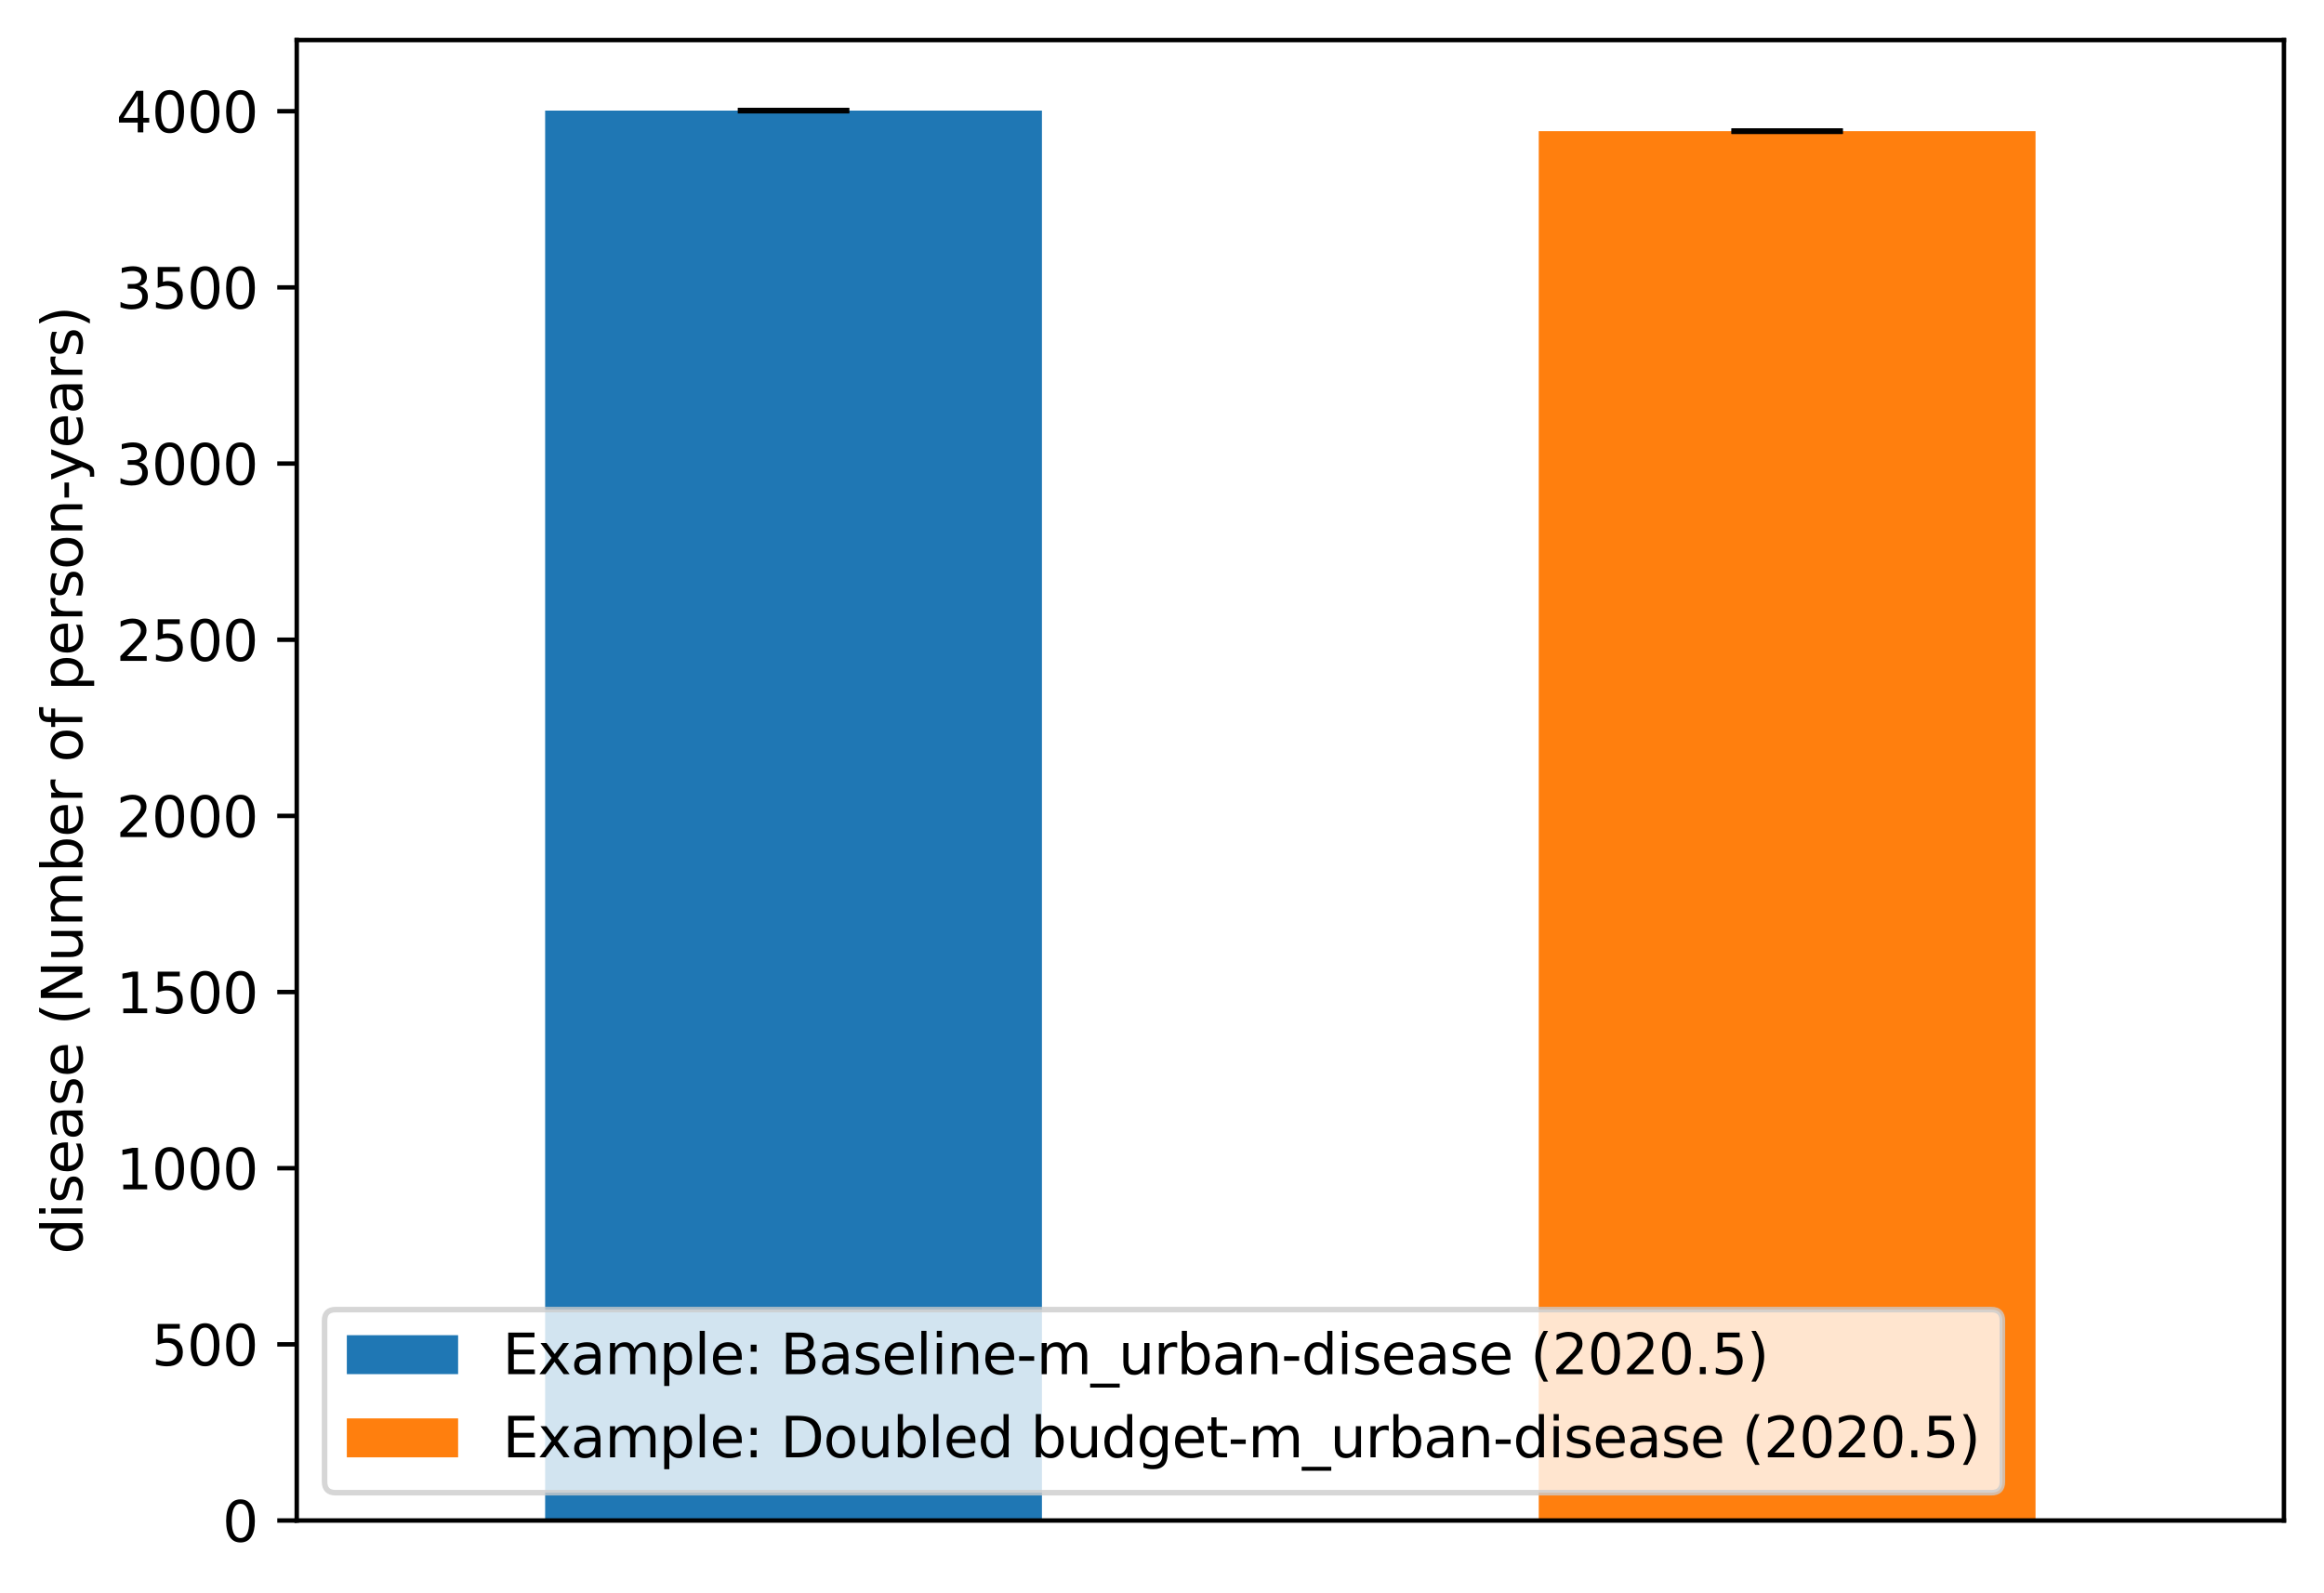 <?xml version="1.0" encoding="utf-8" standalone="no"?>
<!DOCTYPE svg PUBLIC "-//W3C//DTD SVG 1.1//EN"
  "http://www.w3.org/Graphics/SVG/1.1/DTD/svg11.dtd">
<svg xmlns:xlink="http://www.w3.org/1999/xlink" width="417.648pt" height="286.391pt" viewBox="0 0 417.648 286.391" xmlns="http://www.w3.org/2000/svg" version="1.1">
 <defs>
  <style type="text/css">*{stroke-linejoin: round; stroke-linecap: butt}</style>
 </defs>
 <g id="figure_1">
  <g id="patch_1">
   <path d="M 0 286.391 
L 417.648 286.391 
L 417.648 0 
L 0 0 
z
" style="fill: #ffffff"/>
  </g>
  <g id="axes_1">
   <g id="patch_2">
    <path d="M 53.328 273.312 
L 410.448 273.312 
L 410.448 7.2 
L 53.328 7.2 
z
" style="fill: #ffffff"/>
   </g>
   <g id="patch_3">
    <path d="M 97.968 273.312 
L 187.248 273.312 
L 187.248 19.882 
L 97.968 19.882 
z
" clip-path="url(#p2262beeb6d)" style="fill: #1f77b4"/>
   </g>
   <g id="patch_4">
    <path d="M 276.528 273.312 
L 365.808 273.312 
L 365.808 23.578 
L 276.528 23.578 
z
" clip-path="url(#p2262beeb6d)" style="fill: #ff7f0e"/>
   </g>
   <g id="matplotlib.axis_1"/>
   <g id="matplotlib.axis_2">
    <g id="ytick_1">
     <g id="line2d_1">
      <defs>
       <path id="m0c75d584e2" d="M 0 0 
L -3.5 0 
" style="stroke: #000000; stroke-width: 0.8"/>
      </defs>
      <g>
       <use xlink:href="#m0c75d584e2" x="53.328" y="273.312" style="stroke: #000000; stroke-width: 0.8"/>
      </g>
     </g>
     <g id="text_1">
      <!-- 0 -->
      <g transform="translate(39.966 277.111) scale(0.1 -0.1)">
       <defs>
        <path id="DejaVuSans-30" d="M 2034 4250 
Q 1547 4250 1301 3770 
Q 1056 3291 1056 2328 
Q 1056 1369 1301 889 
Q 1547 409 2034 409 
Q 2525 409 2770 889 
Q 3016 1369 3016 2328 
Q 3016 3291 2770 3770 
Q 2525 4250 2034 4250 
z
M 2034 4750 
Q 2819 4750 3233 4129 
Q 3647 3509 3647 2328 
Q 3647 1150 3233 529 
Q 2819 -91 2034 -91 
Q 1250 -91 836 529 
Q 422 1150 422 2328 
Q 422 3509 836 4129 
Q 1250 4750 2034 4750 
z
" transform="scale(0.016)"/>
       </defs>
       <use xlink:href="#DejaVuSans-30"/>
      </g>
     </g>
    </g>
    <g id="ytick_2">
     <g id="line2d_2">
      <g>
       <use xlink:href="#m0c75d584e2" x="53.328" y="241.647" style="stroke: #000000; stroke-width: 0.8"/>
      </g>
     </g>
     <g id="text_2">
      <!-- 500 -->
      <g transform="translate(27.241 245.447) scale(0.1 -0.1)">
       <defs>
        <path id="DejaVuSans-35" d="M 691 4666 
L 3169 4666 
L 3169 4134 
L 1269 4134 
L 1269 2991 
Q 1406 3038 1543 3061 
Q 1681 3084 1819 3084 
Q 2600 3084 3056 2656 
Q 3513 2228 3513 1497 
Q 3513 744 3044 326 
Q 2575 -91 1722 -91 
Q 1428 -91 1123 -41 
Q 819 9 494 109 
L 494 744 
Q 775 591 1075 516 
Q 1375 441 1709 441 
Q 2250 441 2565 725 
Q 2881 1009 2881 1497 
Q 2881 1984 2565 2268 
Q 2250 2553 1709 2553 
Q 1456 2553 1204 2497 
Q 953 2441 691 2322 
L 691 4666 
z
" transform="scale(0.016)"/>
       </defs>
       <use xlink:href="#DejaVuSans-35"/>
       <use xlink:href="#DejaVuSans-30" transform="translate(63.623 0)"/>
       <use xlink:href="#DejaVuSans-30" transform="translate(127.246 0)"/>
      </g>
     </g>
    </g>
    <g id="ytick_3">
     <g id="line2d_3">
      <g>
       <use xlink:href="#m0c75d584e2" x="53.328" y="209.983" style="stroke: #000000; stroke-width: 0.8"/>
      </g>
     </g>
     <g id="text_3">
      <!-- 1000 -->
      <g transform="translate(20.878 213.782) scale(0.1 -0.1)">
       <defs>
        <path id="DejaVuSans-31" d="M 794 531 
L 1825 531 
L 1825 4091 
L 703 3866 
L 703 4441 
L 1819 4666 
L 2450 4666 
L 2450 531 
L 3481 531 
L 3481 0 
L 794 0 
L 794 531 
z
" transform="scale(0.016)"/>
       </defs>
       <use xlink:href="#DejaVuSans-31"/>
       <use xlink:href="#DejaVuSans-30" transform="translate(63.623 0)"/>
       <use xlink:href="#DejaVuSans-30" transform="translate(127.246 0)"/>
       <use xlink:href="#DejaVuSans-30" transform="translate(190.869 0)"/>
      </g>
     </g>
    </g>
    <g id="ytick_4">
     <g id="line2d_4">
      <g>
       <use xlink:href="#m0c75d584e2" x="53.328" y="178.318" style="stroke: #000000; stroke-width: 0.8"/>
      </g>
     </g>
     <g id="text_4">
      <!-- 1500 -->
      <g transform="translate(20.878 182.117) scale(0.1 -0.1)">
       <use xlink:href="#DejaVuSans-31"/>
       <use xlink:href="#DejaVuSans-35" transform="translate(63.623 0)"/>
       <use xlink:href="#DejaVuSans-30" transform="translate(127.246 0)"/>
       <use xlink:href="#DejaVuSans-30" transform="translate(190.869 0)"/>
      </g>
     </g>
    </g>
    <g id="ytick_5">
     <g id="line2d_5">
      <g>
       <use xlink:href="#m0c75d584e2" x="53.328" y="146.654" style="stroke: #000000; stroke-width: 0.8"/>
      </g>
     </g>
     <g id="text_5">
      <!-- 2000 -->
      <g transform="translate(20.878 150.453) scale(0.1 -0.1)">
       <defs>
        <path id="DejaVuSans-32" d="M 1228 531 
L 3431 531 
L 3431 0 
L 469 0 
L 469 531 
Q 828 903 1448 1529 
Q 2069 2156 2228 2338 
Q 2531 2678 2651 2914 
Q 2772 3150 2772 3378 
Q 2772 3750 2511 3984 
Q 2250 4219 1831 4219 
Q 1534 4219 1204 4116 
Q 875 4013 500 3803 
L 500 4441 
Q 881 4594 1212 4672 
Q 1544 4750 1819 4750 
Q 2544 4750 2975 4387 
Q 3406 4025 3406 3419 
Q 3406 3131 3298 2873 
Q 3191 2616 2906 2266 
Q 2828 2175 2409 1742 
Q 1991 1309 1228 531 
z
" transform="scale(0.016)"/>
       </defs>
       <use xlink:href="#DejaVuSans-32"/>
       <use xlink:href="#DejaVuSans-30" transform="translate(63.623 0)"/>
       <use xlink:href="#DejaVuSans-30" transform="translate(127.246 0)"/>
       <use xlink:href="#DejaVuSans-30" transform="translate(190.869 0)"/>
      </g>
     </g>
    </g>
    <g id="ytick_6">
     <g id="line2d_6">
      <g>
       <use xlink:href="#m0c75d584e2" x="53.328" y="114.989" style="stroke: #000000; stroke-width: 0.8"/>
      </g>
     </g>
     <g id="text_6">
      <!-- 2500 -->
      <g transform="translate(20.878 118.788) scale(0.1 -0.1)">
       <use xlink:href="#DejaVuSans-32"/>
       <use xlink:href="#DejaVuSans-35" transform="translate(63.623 0)"/>
       <use xlink:href="#DejaVuSans-30" transform="translate(127.246 0)"/>
       <use xlink:href="#DejaVuSans-30" transform="translate(190.869 0)"/>
      </g>
     </g>
    </g>
    <g id="ytick_7">
     <g id="line2d_7">
      <g>
       <use xlink:href="#m0c75d584e2" x="53.328" y="83.324" style="stroke: #000000; stroke-width: 0.8"/>
      </g>
     </g>
     <g id="text_7">
      <!-- 3000 -->
      <g transform="translate(20.878 87.124) scale(0.1 -0.1)">
       <defs>
        <path id="DejaVuSans-33" d="M 2597 2516 
Q 3050 2419 3304 2112 
Q 3559 1806 3559 1356 
Q 3559 666 3084 287 
Q 2609 -91 1734 -91 
Q 1441 -91 1130 -33 
Q 819 25 488 141 
L 488 750 
Q 750 597 1062 519 
Q 1375 441 1716 441 
Q 2309 441 2620 675 
Q 2931 909 2931 1356 
Q 2931 1769 2642 2001 
Q 2353 2234 1838 2234 
L 1294 2234 
L 1294 2753 
L 1863 2753 
Q 2328 2753 2575 2939 
Q 2822 3125 2822 3475 
Q 2822 3834 2567 4026 
Q 2313 4219 1838 4219 
Q 1578 4219 1281 4162 
Q 984 4106 628 3988 
L 628 4550 
Q 988 4650 1302 4700 
Q 1616 4750 1894 4750 
Q 2613 4750 3031 4423 
Q 3450 4097 3450 3541 
Q 3450 3153 3228 2886 
Q 3006 2619 2597 2516 
z
" transform="scale(0.016)"/>
       </defs>
       <use xlink:href="#DejaVuSans-33"/>
       <use xlink:href="#DejaVuSans-30" transform="translate(63.623 0)"/>
       <use xlink:href="#DejaVuSans-30" transform="translate(127.246 0)"/>
       <use xlink:href="#DejaVuSans-30" transform="translate(190.869 0)"/>
      </g>
     </g>
    </g>
    <g id="ytick_8">
     <g id="line2d_8">
      <g>
       <use xlink:href="#m0c75d584e2" x="53.328" y="51.66" style="stroke: #000000; stroke-width: 0.8"/>
      </g>
     </g>
     <g id="text_8">
      <!-- 3500 -->
      <g transform="translate(20.878 55.459) scale(0.1 -0.1)">
       <use xlink:href="#DejaVuSans-33"/>
       <use xlink:href="#DejaVuSans-35" transform="translate(63.623 0)"/>
       <use xlink:href="#DejaVuSans-30" transform="translate(127.246 0)"/>
       <use xlink:href="#DejaVuSans-30" transform="translate(190.869 0)"/>
      </g>
     </g>
    </g>
    <g id="ytick_9">
     <g id="line2d_9">
      <g>
       <use xlink:href="#m0c75d584e2" x="53.328" y="19.995" style="stroke: #000000; stroke-width: 0.8"/>
      </g>
     </g>
     <g id="text_9">
      <!-- 4000 -->
      <g transform="translate(20.878 23.794) scale(0.1 -0.1)">
       <defs>
        <path id="DejaVuSans-34" d="M 2419 4116 
L 825 1625 
L 2419 1625 
L 2419 4116 
z
M 2253 4666 
L 3047 4666 
L 3047 1625 
L 3713 1625 
L 3713 1100 
L 3047 1100 
L 3047 0 
L 2419 0 
L 2419 1100 
L 313 1100 
L 313 1709 
L 2253 4666 
z
" transform="scale(0.016)"/>
       </defs>
       <use xlink:href="#DejaVuSans-34"/>
       <use xlink:href="#DejaVuSans-30" transform="translate(63.623 0)"/>
       <use xlink:href="#DejaVuSans-30" transform="translate(127.246 0)"/>
       <use xlink:href="#DejaVuSans-30" transform="translate(190.869 0)"/>
      </g>
     </g>
    </g>
    <g id="text_10">
     <!-- disease (Number of person-years) -->
     <g transform="translate(14.798 225.436) rotate(-90) scale(0.1 -0.1)">
      <defs>
       <path id="DejaVuSans-64" d="M 2906 2969 
L 2906 4863 
L 3481 4863 
L 3481 0 
L 2906 0 
L 2906 525 
Q 2725 213 2448 61 
Q 2172 -91 1784 -91 
Q 1150 -91 751 415 
Q 353 922 353 1747 
Q 353 2572 751 3078 
Q 1150 3584 1784 3584 
Q 2172 3584 2448 3432 
Q 2725 3281 2906 2969 
z
M 947 1747 
Q 947 1113 1208 752 
Q 1469 391 1925 391 
Q 2381 391 2643 752 
Q 2906 1113 2906 1747 
Q 2906 2381 2643 2742 
Q 2381 3103 1925 3103 
Q 1469 3103 1208 2742 
Q 947 2381 947 1747 
z
" transform="scale(0.016)"/>
       <path id="DejaVuSans-69" d="M 603 3500 
L 1178 3500 
L 1178 0 
L 603 0 
L 603 3500 
z
M 603 4863 
L 1178 4863 
L 1178 4134 
L 603 4134 
L 603 4863 
z
" transform="scale(0.016)"/>
       <path id="DejaVuSans-73" d="M 2834 3397 
L 2834 2853 
Q 2591 2978 2328 3040 
Q 2066 3103 1784 3103 
Q 1356 3103 1142 2972 
Q 928 2841 928 2578 
Q 928 2378 1081 2264 
Q 1234 2150 1697 2047 
L 1894 2003 
Q 2506 1872 2764 1633 
Q 3022 1394 3022 966 
Q 3022 478 2636 193 
Q 2250 -91 1575 -91 
Q 1294 -91 989 -36 
Q 684 19 347 128 
L 347 722 
Q 666 556 975 473 
Q 1284 391 1588 391 
Q 1994 391 2212 530 
Q 2431 669 2431 922 
Q 2431 1156 2273 1281 
Q 2116 1406 1581 1522 
L 1381 1569 
Q 847 1681 609 1914 
Q 372 2147 372 2553 
Q 372 3047 722 3315 
Q 1072 3584 1716 3584 
Q 2034 3584 2315 3537 
Q 2597 3491 2834 3397 
z
" transform="scale(0.016)"/>
       <path id="DejaVuSans-65" d="M 3597 1894 
L 3597 1613 
L 953 1613 
Q 991 1019 1311 708 
Q 1631 397 2203 397 
Q 2534 397 2845 478 
Q 3156 559 3463 722 
L 3463 178 
Q 3153 47 2828 -22 
Q 2503 -91 2169 -91 
Q 1331 -91 842 396 
Q 353 884 353 1716 
Q 353 2575 817 3079 
Q 1281 3584 2069 3584 
Q 2775 3584 3186 3129 
Q 3597 2675 3597 1894 
z
M 3022 2063 
Q 3016 2534 2758 2815 
Q 2500 3097 2075 3097 
Q 1594 3097 1305 2825 
Q 1016 2553 972 2059 
L 3022 2063 
z
" transform="scale(0.016)"/>
       <path id="DejaVuSans-61" d="M 2194 1759 
Q 1497 1759 1228 1600 
Q 959 1441 959 1056 
Q 959 750 1161 570 
Q 1363 391 1709 391 
Q 2188 391 2477 730 
Q 2766 1069 2766 1631 
L 2766 1759 
L 2194 1759 
z
M 3341 1997 
L 3341 0 
L 2766 0 
L 2766 531 
Q 2569 213 2275 61 
Q 1981 -91 1556 -91 
Q 1019 -91 701 211 
Q 384 513 384 1019 
Q 384 1609 779 1909 
Q 1175 2209 1959 2209 
L 2766 2209 
L 2766 2266 
Q 2766 2663 2505 2880 
Q 2244 3097 1772 3097 
Q 1472 3097 1187 3025 
Q 903 2953 641 2809 
L 641 3341 
Q 956 3463 1253 3523 
Q 1550 3584 1831 3584 
Q 2591 3584 2966 3190 
Q 3341 2797 3341 1997 
z
" transform="scale(0.016)"/>
       <path id="DejaVuSans-20" transform="scale(0.016)"/>
       <path id="DejaVuSans-28" d="M 1984 4856 
Q 1566 4138 1362 3434 
Q 1159 2731 1159 2009 
Q 1159 1288 1364 580 
Q 1569 -128 1984 -844 
L 1484 -844 
Q 1016 -109 783 600 
Q 550 1309 550 2009 
Q 550 2706 781 3412 
Q 1013 4119 1484 4856 
L 1984 4856 
z
" transform="scale(0.016)"/>
       <path id="DejaVuSans-4e" d="M 628 4666 
L 1478 4666 
L 3547 763 
L 3547 4666 
L 4159 4666 
L 4159 0 
L 3309 0 
L 1241 3903 
L 1241 0 
L 628 0 
L 628 4666 
z
" transform="scale(0.016)"/>
       <path id="DejaVuSans-75" d="M 544 1381 
L 544 3500 
L 1119 3500 
L 1119 1403 
Q 1119 906 1312 657 
Q 1506 409 1894 409 
Q 2359 409 2629 706 
Q 2900 1003 2900 1516 
L 2900 3500 
L 3475 3500 
L 3475 0 
L 2900 0 
L 2900 538 
Q 2691 219 2414 64 
Q 2138 -91 1772 -91 
Q 1169 -91 856 284 
Q 544 659 544 1381 
z
M 1991 3584 
L 1991 3584 
z
" transform="scale(0.016)"/>
       <path id="DejaVuSans-6d" d="M 3328 2828 
Q 3544 3216 3844 3400 
Q 4144 3584 4550 3584 
Q 5097 3584 5394 3201 
Q 5691 2819 5691 2113 
L 5691 0 
L 5113 0 
L 5113 2094 
Q 5113 2597 4934 2840 
Q 4756 3084 4391 3084 
Q 3944 3084 3684 2787 
Q 3425 2491 3425 1978 
L 3425 0 
L 2847 0 
L 2847 2094 
Q 2847 2600 2669 2842 
Q 2491 3084 2119 3084 
Q 1678 3084 1418 2786 
Q 1159 2488 1159 1978 
L 1159 0 
L 581 0 
L 581 3500 
L 1159 3500 
L 1159 2956 
Q 1356 3278 1631 3431 
Q 1906 3584 2284 3584 
Q 2666 3584 2933 3390 
Q 3200 3197 3328 2828 
z
" transform="scale(0.016)"/>
       <path id="DejaVuSans-62" d="M 3116 1747 
Q 3116 2381 2855 2742 
Q 2594 3103 2138 3103 
Q 1681 3103 1420 2742 
Q 1159 2381 1159 1747 
Q 1159 1113 1420 752 
Q 1681 391 2138 391 
Q 2594 391 2855 752 
Q 3116 1113 3116 1747 
z
M 1159 2969 
Q 1341 3281 1617 3432 
Q 1894 3584 2278 3584 
Q 2916 3584 3314 3078 
Q 3713 2572 3713 1747 
Q 3713 922 3314 415 
Q 2916 -91 2278 -91 
Q 1894 -91 1617 61 
Q 1341 213 1159 525 
L 1159 0 
L 581 0 
L 581 4863 
L 1159 4863 
L 1159 2969 
z
" transform="scale(0.016)"/>
       <path id="DejaVuSans-72" d="M 2631 2963 
Q 2534 3019 2420 3045 
Q 2306 3072 2169 3072 
Q 1681 3072 1420 2755 
Q 1159 2438 1159 1844 
L 1159 0 
L 581 0 
L 581 3500 
L 1159 3500 
L 1159 2956 
Q 1341 3275 1631 3429 
Q 1922 3584 2338 3584 
Q 2397 3584 2469 3576 
Q 2541 3569 2628 3553 
L 2631 2963 
z
" transform="scale(0.016)"/>
       <path id="DejaVuSans-6f" d="M 1959 3097 
Q 1497 3097 1228 2736 
Q 959 2375 959 1747 
Q 959 1119 1226 758 
Q 1494 397 1959 397 
Q 2419 397 2687 759 
Q 2956 1122 2956 1747 
Q 2956 2369 2687 2733 
Q 2419 3097 1959 3097 
z
M 1959 3584 
Q 2709 3584 3137 3096 
Q 3566 2609 3566 1747 
Q 3566 888 3137 398 
Q 2709 -91 1959 -91 
Q 1206 -91 779 398 
Q 353 888 353 1747 
Q 353 2609 779 3096 
Q 1206 3584 1959 3584 
z
" transform="scale(0.016)"/>
       <path id="DejaVuSans-66" d="M 2375 4863 
L 2375 4384 
L 1825 4384 
Q 1516 4384 1395 4259 
Q 1275 4134 1275 3809 
L 1275 3500 
L 2222 3500 
L 2222 3053 
L 1275 3053 
L 1275 0 
L 697 0 
L 697 3053 
L 147 3053 
L 147 3500 
L 697 3500 
L 697 3744 
Q 697 4328 969 4595 
Q 1241 4863 1831 4863 
L 2375 4863 
z
" transform="scale(0.016)"/>
       <path id="DejaVuSans-70" d="M 1159 525 
L 1159 -1331 
L 581 -1331 
L 581 3500 
L 1159 3500 
L 1159 2969 
Q 1341 3281 1617 3432 
Q 1894 3584 2278 3584 
Q 2916 3584 3314 3078 
Q 3713 2572 3713 1747 
Q 3713 922 3314 415 
Q 2916 -91 2278 -91 
Q 1894 -91 1617 61 
Q 1341 213 1159 525 
z
M 3116 1747 
Q 3116 2381 2855 2742 
Q 2594 3103 2138 3103 
Q 1681 3103 1420 2742 
Q 1159 2381 1159 1747 
Q 1159 1113 1420 752 
Q 1681 391 2138 391 
Q 2594 391 2855 752 
Q 3116 1113 3116 1747 
z
" transform="scale(0.016)"/>
       <path id="DejaVuSans-6e" d="M 3513 2113 
L 3513 0 
L 2938 0 
L 2938 2094 
Q 2938 2591 2744 2837 
Q 2550 3084 2163 3084 
Q 1697 3084 1428 2787 
Q 1159 2491 1159 1978 
L 1159 0 
L 581 0 
L 581 3500 
L 1159 3500 
L 1159 2956 
Q 1366 3272 1645 3428 
Q 1925 3584 2291 3584 
Q 2894 3584 3203 3211 
Q 3513 2838 3513 2113 
z
" transform="scale(0.016)"/>
       <path id="DejaVuSans-2d" d="M 313 2009 
L 1997 2009 
L 1997 1497 
L 313 1497 
L 313 2009 
z
" transform="scale(0.016)"/>
       <path id="DejaVuSans-79" d="M 2059 -325 
Q 1816 -950 1584 -1140 
Q 1353 -1331 966 -1331 
L 506 -1331 
L 506 -850 
L 844 -850 
Q 1081 -850 1212 -737 
Q 1344 -625 1503 -206 
L 1606 56 
L 191 3500 
L 800 3500 
L 1894 763 
L 2988 3500 
L 3597 3500 
L 2059 -325 
z
" transform="scale(0.016)"/>
       <path id="DejaVuSans-29" d="M 513 4856 
L 1013 4856 
Q 1481 4119 1714 3412 
Q 1947 2706 1947 2009 
Q 1947 1309 1714 600 
Q 1481 -109 1013 -844 
L 513 -844 
Q 928 -128 1133 580 
Q 1338 1288 1338 2009 
Q 1338 2731 1133 3434 
Q 928 4138 513 4856 
z
" transform="scale(0.016)"/>
      </defs>
      <use xlink:href="#DejaVuSans-64"/>
      <use xlink:href="#DejaVuSans-69" transform="translate(63.477 0)"/>
      <use xlink:href="#DejaVuSans-73" transform="translate(91.26 0)"/>
      <use xlink:href="#DejaVuSans-65" transform="translate(143.359 0)"/>
      <use xlink:href="#DejaVuSans-61" transform="translate(204.883 0)"/>
      <use xlink:href="#DejaVuSans-73" transform="translate(266.162 0)"/>
      <use xlink:href="#DejaVuSans-65" transform="translate(318.262 0)"/>
      <use xlink:href="#DejaVuSans-20" transform="translate(379.785 0)"/>
      <use xlink:href="#DejaVuSans-28" transform="translate(411.572 0)"/>
      <use xlink:href="#DejaVuSans-4e" transform="translate(450.586 0)"/>
      <use xlink:href="#DejaVuSans-75" transform="translate(525.391 0)"/>
      <use xlink:href="#DejaVuSans-6d" transform="translate(588.77 0)"/>
      <use xlink:href="#DejaVuSans-62" transform="translate(686.182 0)"/>
      <use xlink:href="#DejaVuSans-65" transform="translate(749.658 0)"/>
      <use xlink:href="#DejaVuSans-72" transform="translate(811.182 0)"/>
      <use xlink:href="#DejaVuSans-20" transform="translate(852.295 0)"/>
      <use xlink:href="#DejaVuSans-6f" transform="translate(884.082 0)"/>
      <use xlink:href="#DejaVuSans-66" transform="translate(945.264 0)"/>
      <use xlink:href="#DejaVuSans-20" transform="translate(980.469 0)"/>
      <use xlink:href="#DejaVuSans-70" transform="translate(1012.256 0)"/>
      <use xlink:href="#DejaVuSans-65" transform="translate(1075.732 0)"/>
      <use xlink:href="#DejaVuSans-72" transform="translate(1137.256 0)"/>
      <use xlink:href="#DejaVuSans-73" transform="translate(1178.369 0)"/>
      <use xlink:href="#DejaVuSans-6f" transform="translate(1230.469 0)"/>
      <use xlink:href="#DejaVuSans-6e" transform="translate(1291.65 0)"/>
      <use xlink:href="#DejaVuSans-2d" transform="translate(1355.029 0)"/>
      <use xlink:href="#DejaVuSans-79" transform="translate(1389.363 0)"/>
      <use xlink:href="#DejaVuSans-65" transform="translate(1448.543 0)"/>
      <use xlink:href="#DejaVuSans-61" transform="translate(1510.066 0)"/>
      <use xlink:href="#DejaVuSans-72" transform="translate(1571.346 0)"/>
      <use xlink:href="#DejaVuSans-73" transform="translate(1612.459 0)"/>
      <use xlink:href="#DejaVuSans-29" transform="translate(1664.559 0)"/>
     </g>
    </g>
   </g>
   <g id="LineCollection_1">
    <path d="M 142.608 19.893 
L 142.608 19.872 
" clip-path="url(#p2262beeb6d)" style="fill: none; stroke: #000000; stroke-width: 1.5"/>
   </g>
   <g id="line2d_10">
    <defs>
     <path id="m89fd907c1d" d="M 10 0 
L -10 -0 
" style="stroke: #000000"/>
    </defs>
    <g clip-path="url(#p2262beeb6d)">
     <use xlink:href="#m89fd907c1d" x="142.608" y="19.893" style="stroke: #000000"/>
    </g>
   </g>
   <g id="line2d_11">
    <g clip-path="url(#p2262beeb6d)">
     <use xlink:href="#m89fd907c1d" x="142.608" y="19.872" style="stroke: #000000"/>
    </g>
   </g>
   <g id="LineCollection_2">
    <path d="M 321.168 23.6 
L 321.168 23.555 
" clip-path="url(#p2262beeb6d)" style="fill: none; stroke: #000000; stroke-width: 1.5"/>
   </g>
   <g id="line2d_12">
    <g clip-path="url(#p2262beeb6d)">
     <use xlink:href="#m89fd907c1d" x="321.168" y="23.6" style="stroke: #000000"/>
    </g>
   </g>
   <g id="line2d_13">
    <g clip-path="url(#p2262beeb6d)">
     <use xlink:href="#m89fd907c1d" x="321.168" y="23.555" style="stroke: #000000"/>
    </g>
   </g>
   <g id="patch_5">
    <path d="M 53.328 273.312 
L 53.328 7.2 
" style="fill: none; stroke: #000000; stroke-width: 0.8; stroke-linejoin: miter; stroke-linecap: square"/>
   </g>
   <g id="patch_6">
    <path d="M 410.448 273.312 
L 410.448 7.2 
" style="fill: none; stroke: #000000; stroke-width: 0.8; stroke-linejoin: miter; stroke-linecap: square"/>
   </g>
   <g id="patch_7">
    <path d="M 53.328 273.312 
L 410.448 273.312 
" style="fill: none; stroke: #000000; stroke-width: 0.8; stroke-linejoin: miter; stroke-linecap: square"/>
   </g>
   <g id="patch_8">
    <path d="M 53.328 7.2 
L 410.448 7.2 
" style="fill: none; stroke: #000000; stroke-width: 0.8; stroke-linejoin: miter; stroke-linecap: square"/>
   </g>
   <g id="legend_1">
    <g id="patch_9">
     <path d="M 60.328 268.312 
L 357.85 268.312 
Q 359.85 268.312 359.85 266.312 
L 359.85 237.399 
Q 359.85 235.399 357.85 235.399 
L 60.328 235.399 
Q 58.328 235.399 58.328 237.399 
L 58.328 266.312 
Q 58.328 268.312 60.328 268.312 
z
" style="fill: #ffffff; opacity: 0.8; stroke: #cccccc; stroke-linejoin: miter"/>
    </g>
    <g id="patch_10">
     <path d="M 62.328 246.998 
L 82.328 246.998 
L 82.328 239.998 
L 62.328 239.998 
z
" style="fill: #1f77b4"/>
    </g>
    <g id="text_11">
     <!-- Example: Baseline-m_urban-disease (2020.5) -->
     <g transform="translate(90.328 246.998) scale(0.1 -0.1)">
      <defs>
       <path id="DejaVuSans-45" d="M 628 4666 
L 3578 4666 
L 3578 4134 
L 1259 4134 
L 1259 2753 
L 3481 2753 
L 3481 2222 
L 1259 2222 
L 1259 531 
L 3634 531 
L 3634 0 
L 628 0 
L 628 4666 
z
" transform="scale(0.016)"/>
       <path id="DejaVuSans-78" d="M 3513 3500 
L 2247 1797 
L 3578 0 
L 2900 0 
L 1881 1375 
L 863 0 
L 184 0 
L 1544 1831 
L 300 3500 
L 978 3500 
L 1906 2253 
L 2834 3500 
L 3513 3500 
z
" transform="scale(0.016)"/>
       <path id="DejaVuSans-6c" d="M 603 4863 
L 1178 4863 
L 1178 0 
L 603 0 
L 603 4863 
z
" transform="scale(0.016)"/>
       <path id="DejaVuSans-3a" d="M 750 794 
L 1409 794 
L 1409 0 
L 750 0 
L 750 794 
z
M 750 3309 
L 1409 3309 
L 1409 2516 
L 750 2516 
L 750 3309 
z
" transform="scale(0.016)"/>
       <path id="DejaVuSans-42" d="M 1259 2228 
L 1259 519 
L 2272 519 
Q 2781 519 3026 730 
Q 3272 941 3272 1375 
Q 3272 1813 3026 2020 
Q 2781 2228 2272 2228 
L 1259 2228 
z
M 1259 4147 
L 1259 2741 
L 2194 2741 
Q 2656 2741 2882 2914 
Q 3109 3088 3109 3444 
Q 3109 3797 2882 3972 
Q 2656 4147 2194 4147 
L 1259 4147 
z
M 628 4666 
L 2241 4666 
Q 2963 4666 3353 4366 
Q 3744 4066 3744 3513 
Q 3744 3084 3544 2831 
Q 3344 2578 2956 2516 
Q 3422 2416 3680 2098 
Q 3938 1781 3938 1306 
Q 3938 681 3513 340 
Q 3088 0 2303 0 
L 628 0 
L 628 4666 
z
" transform="scale(0.016)"/>
       <path id="DejaVuSans-5f" d="M 3263 -1063 
L 3263 -1509 
L -63 -1509 
L -63 -1063 
L 3263 -1063 
z
" transform="scale(0.016)"/>
       <path id="DejaVuSans-2e" d="M 684 794 
L 1344 794 
L 1344 0 
L 684 0 
L 684 794 
z
" transform="scale(0.016)"/>
      </defs>
      <use xlink:href="#DejaVuSans-45"/>
      <use xlink:href="#DejaVuSans-78" transform="translate(63.184 0)"/>
      <use xlink:href="#DejaVuSans-61" transform="translate(122.363 0)"/>
      <use xlink:href="#DejaVuSans-6d" transform="translate(183.643 0)"/>
      <use xlink:href="#DejaVuSans-70" transform="translate(281.055 0)"/>
      <use xlink:href="#DejaVuSans-6c" transform="translate(344.531 0)"/>
      <use xlink:href="#DejaVuSans-65" transform="translate(372.314 0)"/>
      <use xlink:href="#DejaVuSans-3a" transform="translate(433.838 0)"/>
      <use xlink:href="#DejaVuSans-20" transform="translate(467.529 0)"/>
      <use xlink:href="#DejaVuSans-42" transform="translate(499.316 0)"/>
      <use xlink:href="#DejaVuSans-61" transform="translate(567.92 0)"/>
      <use xlink:href="#DejaVuSans-73" transform="translate(629.199 0)"/>
      <use xlink:href="#DejaVuSans-65" transform="translate(681.299 0)"/>
      <use xlink:href="#DejaVuSans-6c" transform="translate(742.822 0)"/>
      <use xlink:href="#DejaVuSans-69" transform="translate(770.605 0)"/>
      <use xlink:href="#DejaVuSans-6e" transform="translate(798.389 0)"/>
      <use xlink:href="#DejaVuSans-65" transform="translate(861.768 0)"/>
      <use xlink:href="#DejaVuSans-2d" transform="translate(923.291 0)"/>
      <use xlink:href="#DejaVuSans-6d" transform="translate(959.375 0)"/>
      <use xlink:href="#DejaVuSans-5f" transform="translate(1056.787 0)"/>
      <use xlink:href="#DejaVuSans-75" transform="translate(1106.787 0)"/>
      <use xlink:href="#DejaVuSans-72" transform="translate(1170.166 0)"/>
      <use xlink:href="#DejaVuSans-62" transform="translate(1211.279 0)"/>
      <use xlink:href="#DejaVuSans-61" transform="translate(1274.756 0)"/>
      <use xlink:href="#DejaVuSans-6e" transform="translate(1336.035 0)"/>
      <use xlink:href="#DejaVuSans-2d" transform="translate(1399.414 0)"/>
      <use xlink:href="#DejaVuSans-64" transform="translate(1435.498 0)"/>
      <use xlink:href="#DejaVuSans-69" transform="translate(1498.975 0)"/>
      <use xlink:href="#DejaVuSans-73" transform="translate(1526.758 0)"/>
      <use xlink:href="#DejaVuSans-65" transform="translate(1578.857 0)"/>
      <use xlink:href="#DejaVuSans-61" transform="translate(1640.381 0)"/>
      <use xlink:href="#DejaVuSans-73" transform="translate(1701.66 0)"/>
      <use xlink:href="#DejaVuSans-65" transform="translate(1753.76 0)"/>
      <use xlink:href="#DejaVuSans-20" transform="translate(1815.283 0)"/>
      <use xlink:href="#DejaVuSans-28" transform="translate(1847.07 0)"/>
      <use xlink:href="#DejaVuSans-32" transform="translate(1886.084 0)"/>
      <use xlink:href="#DejaVuSans-30" transform="translate(1949.707 0)"/>
      <use xlink:href="#DejaVuSans-32" transform="translate(2013.33 0)"/>
      <use xlink:href="#DejaVuSans-30" transform="translate(2076.953 0)"/>
      <use xlink:href="#DejaVuSans-2e" transform="translate(2140.576 0)"/>
      <use xlink:href="#DejaVuSans-35" transform="translate(2172.363 0)"/>
      <use xlink:href="#DejaVuSans-29" transform="translate(2235.986 0)"/>
     </g>
    </g>
    <g id="patch_11">
     <path d="M 62.328 261.954 
L 82.328 261.954 
L 82.328 254.954 
L 62.328 254.954 
z
" style="fill: #ff7f0e"/>
    </g>
    <g id="text_12">
     <!-- Example: Doubled budget-m_urban-disease (2020.5) -->
     <g transform="translate(90.328 261.954) scale(0.1 -0.1)">
      <defs>
       <path id="DejaVuSans-44" d="M 1259 4147 
L 1259 519 
L 2022 519 
Q 2988 519 3436 956 
Q 3884 1394 3884 2338 
Q 3884 3275 3436 3711 
Q 2988 4147 2022 4147 
L 1259 4147 
z
M 628 4666 
L 1925 4666 
Q 3281 4666 3915 4102 
Q 4550 3538 4550 2338 
Q 4550 1131 3912 565 
Q 3275 0 1925 0 
L 628 0 
L 628 4666 
z
" transform="scale(0.016)"/>
       <path id="DejaVuSans-67" d="M 2906 1791 
Q 2906 2416 2648 2759 
Q 2391 3103 1925 3103 
Q 1463 3103 1205 2759 
Q 947 2416 947 1791 
Q 947 1169 1205 825 
Q 1463 481 1925 481 
Q 2391 481 2648 825 
Q 2906 1169 2906 1791 
z
M 3481 434 
Q 3481 -459 3084 -895 
Q 2688 -1331 1869 -1331 
Q 1566 -1331 1297 -1286 
Q 1028 -1241 775 -1147 
L 775 -588 
Q 1028 -725 1275 -790 
Q 1522 -856 1778 -856 
Q 2344 -856 2625 -561 
Q 2906 -266 2906 331 
L 2906 616 
Q 2728 306 2450 153 
Q 2172 0 1784 0 
Q 1141 0 747 490 
Q 353 981 353 1791 
Q 353 2603 747 3093 
Q 1141 3584 1784 3584 
Q 2172 3584 2450 3431 
Q 2728 3278 2906 2969 
L 2906 3500 
L 3481 3500 
L 3481 434 
z
" transform="scale(0.016)"/>
       <path id="DejaVuSans-74" d="M 1172 4494 
L 1172 3500 
L 2356 3500 
L 2356 3053 
L 1172 3053 
L 1172 1153 
Q 1172 725 1289 603 
Q 1406 481 1766 481 
L 2356 481 
L 2356 0 
L 1766 0 
Q 1100 0 847 248 
Q 594 497 594 1153 
L 594 3053 
L 172 3053 
L 172 3500 
L 594 3500 
L 594 4494 
L 1172 4494 
z
" transform="scale(0.016)"/>
      </defs>
      <use xlink:href="#DejaVuSans-45"/>
      <use xlink:href="#DejaVuSans-78" transform="translate(63.184 0)"/>
      <use xlink:href="#DejaVuSans-61" transform="translate(122.363 0)"/>
      <use xlink:href="#DejaVuSans-6d" transform="translate(183.643 0)"/>
      <use xlink:href="#DejaVuSans-70" transform="translate(281.055 0)"/>
      <use xlink:href="#DejaVuSans-6c" transform="translate(344.531 0)"/>
      <use xlink:href="#DejaVuSans-65" transform="translate(372.314 0)"/>
      <use xlink:href="#DejaVuSans-3a" transform="translate(433.838 0)"/>
      <use xlink:href="#DejaVuSans-20" transform="translate(467.529 0)"/>
      <use xlink:href="#DejaVuSans-44" transform="translate(499.316 0)"/>
      <use xlink:href="#DejaVuSans-6f" transform="translate(576.318 0)"/>
      <use xlink:href="#DejaVuSans-75" transform="translate(637.5 0)"/>
      <use xlink:href="#DejaVuSans-62" transform="translate(700.879 0)"/>
      <use xlink:href="#DejaVuSans-6c" transform="translate(764.355 0)"/>
      <use xlink:href="#DejaVuSans-65" transform="translate(792.139 0)"/>
      <use xlink:href="#DejaVuSans-64" transform="translate(853.662 0)"/>
      <use xlink:href="#DejaVuSans-20" transform="translate(917.139 0)"/>
      <use xlink:href="#DejaVuSans-62" transform="translate(948.926 0)"/>
      <use xlink:href="#DejaVuSans-75" transform="translate(1012.402 0)"/>
      <use xlink:href="#DejaVuSans-64" transform="translate(1075.781 0)"/>
      <use xlink:href="#DejaVuSans-67" transform="translate(1139.258 0)"/>
      <use xlink:href="#DejaVuSans-65" transform="translate(1202.734 0)"/>
      <use xlink:href="#DejaVuSans-74" transform="translate(1264.258 0)"/>
      <use xlink:href="#DejaVuSans-2d" transform="translate(1303.467 0)"/>
      <use xlink:href="#DejaVuSans-6d" transform="translate(1339.551 0)"/>
      <use xlink:href="#DejaVuSans-5f" transform="translate(1436.963 0)"/>
      <use xlink:href="#DejaVuSans-75" transform="translate(1486.963 0)"/>
      <use xlink:href="#DejaVuSans-72" transform="translate(1550.342 0)"/>
      <use xlink:href="#DejaVuSans-62" transform="translate(1591.455 0)"/>
      <use xlink:href="#DejaVuSans-61" transform="translate(1654.932 0)"/>
      <use xlink:href="#DejaVuSans-6e" transform="translate(1716.211 0)"/>
      <use xlink:href="#DejaVuSans-2d" transform="translate(1779.59 0)"/>
      <use xlink:href="#DejaVuSans-64" transform="translate(1815.674 0)"/>
      <use xlink:href="#DejaVuSans-69" transform="translate(1879.15 0)"/>
      <use xlink:href="#DejaVuSans-73" transform="translate(1906.934 0)"/>
      <use xlink:href="#DejaVuSans-65" transform="translate(1959.033 0)"/>
      <use xlink:href="#DejaVuSans-61" transform="translate(2020.557 0)"/>
      <use xlink:href="#DejaVuSans-73" transform="translate(2081.836 0)"/>
      <use xlink:href="#DejaVuSans-65" transform="translate(2133.936 0)"/>
      <use xlink:href="#DejaVuSans-20" transform="translate(2195.459 0)"/>
      <use xlink:href="#DejaVuSans-28" transform="translate(2227.246 0)"/>
      <use xlink:href="#DejaVuSans-32" transform="translate(2266.26 0)"/>
      <use xlink:href="#DejaVuSans-30" transform="translate(2329.883 0)"/>
      <use xlink:href="#DejaVuSans-32" transform="translate(2393.506 0)"/>
      <use xlink:href="#DejaVuSans-30" transform="translate(2457.129 0)"/>
      <use xlink:href="#DejaVuSans-2e" transform="translate(2520.752 0)"/>
      <use xlink:href="#DejaVuSans-35" transform="translate(2552.539 0)"/>
      <use xlink:href="#DejaVuSans-29" transform="translate(2616.162 0)"/>
     </g>
    </g>
   </g>
  </g>
 </g>
 <defs>
  <clipPath id="p2262beeb6d">
   <rect x="53.328" y="7.2" width="357.12" height="266.112"/>
  </clipPath>
 </defs>
</svg>
